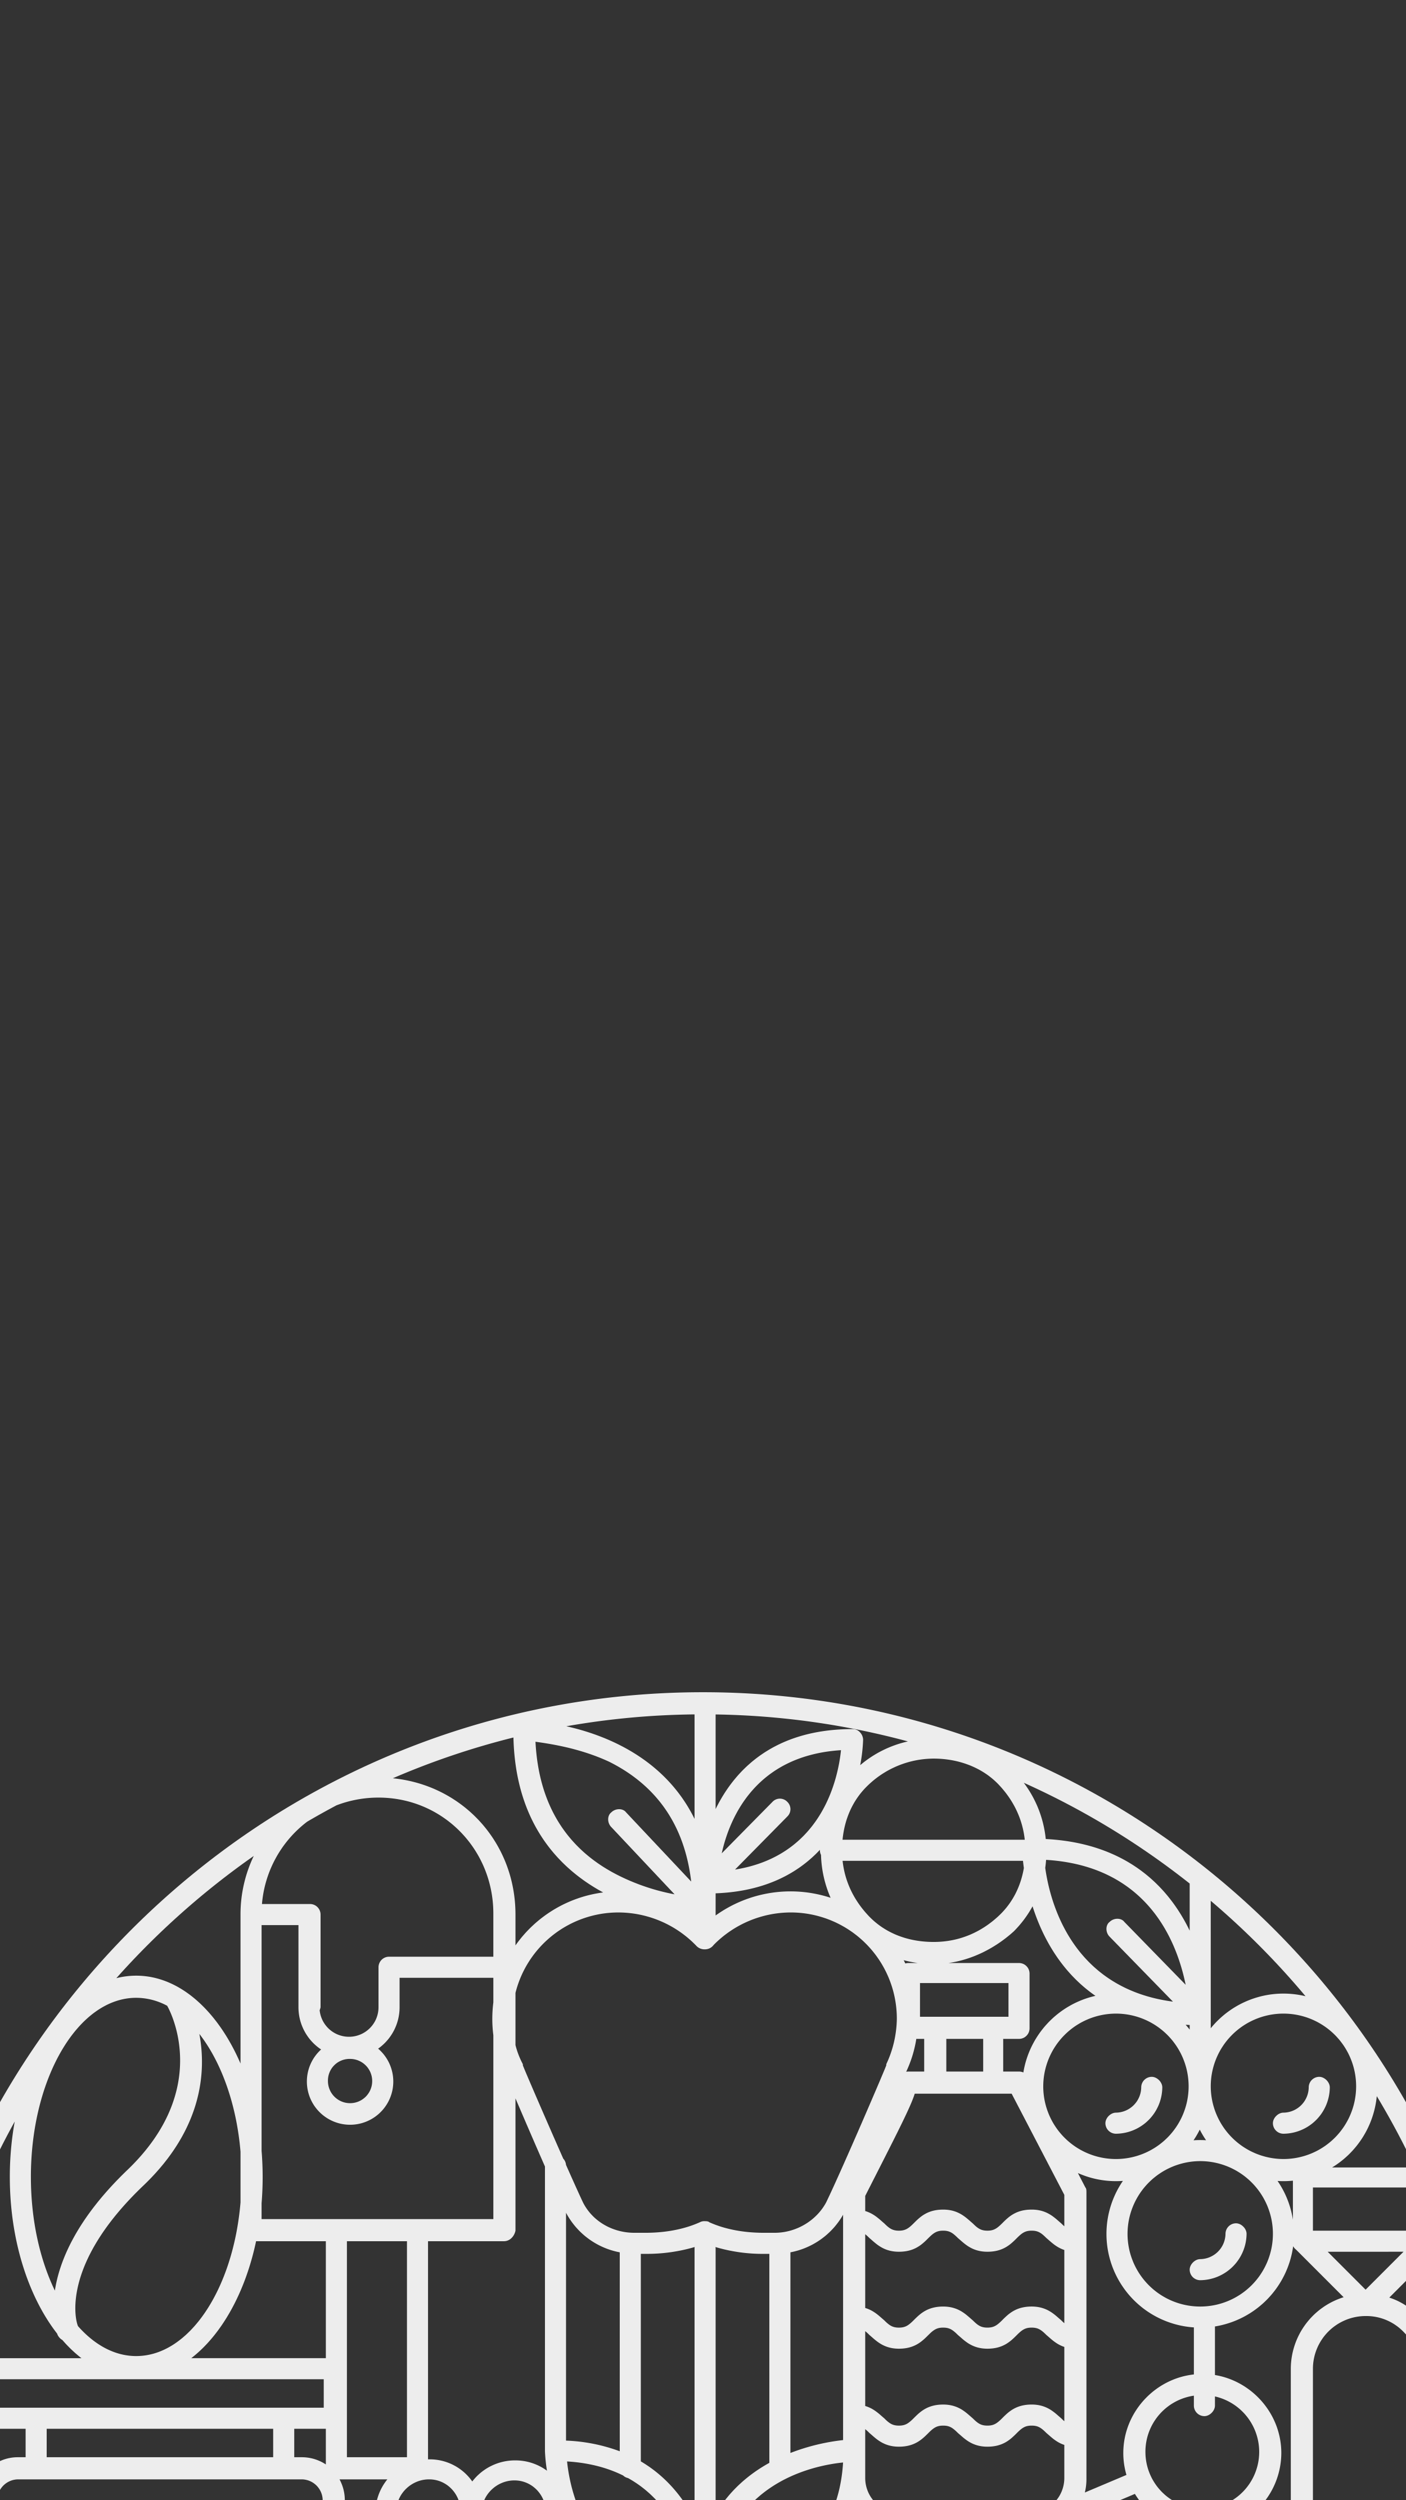 <svg xmlns="http://www.w3.org/2000/svg" xmlns:xlink="http://www.w3.org/1999/xlink" viewBox="0 0 1080 1920">
  <rect x="0" y="0" width="1080" height="1920" fill="#333333" stroke="none"/>
  <defs>
    <style>
      .cls-1 {
        fill: #fff;
        stroke: #707070;
      }

      .cls-2 {
        clip-path: url(#clip-path);
      }

      .cls-3 {
        fill: #ededed;
      }
    </style>
    <clipPath id="clip-path">
      <rect id="Rectangle_2830" data-name="Rectangle 2830" class="cls-1" width="1080" height="1920"/>
    </clipPath>
  </defs>
  <g id="Mask_Group_174" data-name="Mask Group 174" class="cls-2">
    <g id="Group_4388" data-name="Group 4388" transform="translate(23898.908 -5528.094)">
      <path id="Union_12" data-name="Union 12" class="cls-3" d="M220.673,1094.917a200.917,200.917,0,0,1-32.125-26.783,220.211,220.211,0,0,1-18.82-21.387C64.568,935.509,0,785.485,0,620.649,0,278.359,278.359,0,620.649,0S1241.3,278.359,1241.3,620.649,962.939,1241.3,620.649,1241.3A617.865,617.865,0,0,1,220.673,1094.917Zm349.585,127.3c-32.529-8.339-56.321-24.4-73.728-43.389a180.546,180.546,0,0,1,4.289,31.363,7.83,7.83,0,0,1,.782,2.3A600.273,600.273,0,0,0,570.257,1222.215Zm105.69-.429a598.346,598.346,0,0,0,159.541-37.057,76.6,76.6,0,0,1-37.612-21.921,80.316,80.316,0,0,1-19.546-31.749C762.726,1167.54,732.907,1206.591,675.947,1221.786Zm34.533-89.722a7.818,7.818,0,0,1,0,11.328l-67.894,67.894c116.782-11.909,133.516-115.894,135.866-147.194-42.888,1.619-76.878,15.375-101.962,40.459-30.052,30.052-40.257,70.022-44.272,94.447l66.934-66.934a7.818,7.818,0,0,1,11.328,0Zm-224.946,2.429c23.354,45.193,62.135,70.754,115.692,76.029l-67.137-67.13a8.01,8.01,0,0,1,11.328-11.328l66.529,66.529c-6.1-41.511-32.514-130.18-145.829-134.5C467.736,1077.848,471.778,1106.17,485.534,1134.493Zm-13.058,69.487-54.921-54.927a8.012,8.012,0,1,1,11.334-11.328l55.137,55.137c-5.837-35.876-29.236-106.676-122.3-110.972a152.194,152.194,0,0,0,16.988,58.257c14.647,28.73,36.347,48.048,65.107,57.684q3.713,1.142,7.443,2.236A142.252,142.252,0,0,0,472.476,1203.98Zm-91.422-29.362c-21-25.078-30.129-54.927-34.1-75.768a53.248,53.248,0,0,1-3.852,4.076c-11.328,11.328-27.513,17.8-46.936,17.8a102.093,102.093,0,0,1-14.668-1.092A603.942,603.942,0,0,0,381.054,1174.618Zm428.15-22.334a64.86,64.86,0,0,0,46.127,19.424,66.414,66.414,0,0,0,15.565-1.844q12.295-5.632,24.29-11.791a59.3,59.3,0,0,0,6.265-5.788,64.244,64.244,0,0,0,18.445-38.84H790.823A66.574,66.574,0,0,0,809.2,1152.284Zm-178.833-6.536c.395-.945.8-1.9,1.216-2.846-.407.424-.8.833-1.216,1.257Zm-16.185-.026v-.833q-.309-.334-.652-.709C613.755,1144.7,613.97,1145.207,614.186,1145.722Zm314.684-6.328a608.952,608.952,0,0,0,144.754-120.364c-23.095,12.3-52.276,21.267-88.474,21.581-.117.006-.234.009-.352.009h-78.93a80.011,80.011,0,0,1,6.916,6.47,80.993,80.993,0,0,1,23.631,55.159,7.893,7.893,0,0,1-.059,6.347A83.361,83.361,0,0,1,928.87,1139.394Zm-298.5-124.667v105.729c83.894-100.314,13.9-196.312-8.1-221.447-87.432,93.263-35.783,184.555-8.089,220.717v-105a8.093,8.093,0,1,1,16.185,0Zm-173.775,88.4a226.012,226.012,0,0,1-7.02-39.6q-5.824.559-11.788.564a122.83,122.83,0,0,1-79.1-28.621,98.728,98.728,0,0,1,1.84,29.6C400.018,1066.642,432.468,1079.326,456.6,1103.124ZM255.7,1009.06c-1.439,69.014,45.027,89.488,55.413,93.2,8.319-1.892,15.358-5.64,20.661-11.469,12.137-12.137,16.185-32.364,9.708-56.645-6.47-25.894-21.846-51.787-44.507-74.442-18.9-18.908-41.22-33.385-62.741-41.218C245.726,934.834,256.945,962.761,255.7,1009.06Zm22.973,92.6c-1.712-1.363-3.441-2.827-5.168-4.4-16.185-14.566-34.792-42.079-33.983-89.818,1.531-75.273-30.47-93.678-34.416-95.354q-2.233-.131-4.418-.131c-14.566,0-26.7,4.048-34.8,12.947-22.067,22.073-14.159,69.414,16.71,110.471a610.622,610.622,0,0,0,45.876,43.647C244.977,1090.231,262.374,1098.125,278.677,1101.656Zm640.949-4.391a66.563,66.563,0,0,0-18.176-37.228c-12.137-12.947-28.322-19.417-46.12-19.417-16.995,0-33.989,6.47-46.127,19.417a64.193,64.193,0,0,0-18.255,37.228ZM577.2,1090.255c-10.831-22.217-19.654-49.727-19.654-80.386,0-45.149,19.384-87.977,56.645-126.2v-3.464c-47.878-2.256-75.823-24.519-92.12-49.419l24.154,50.423c0,.81.81,1.619.81,2.429A124.265,124.265,0,0,1,561.6,941.9c0,46.383-27.283,87.626-66.924,108.251C527.6,1055.8,555.309,1069.267,577.2,1090.255Zm93.864-3.418c29.375-26.272,68.582-39.741,116.293-39.741a7.35,7.35,0,0,1,5.667,2.429,7.872,7.872,0,0,1,1.2,1.566q1.753-2.047,3.658-4a85.1,85.1,0,0,1,17.406-13.439,7.779,7.779,0,0,1,2.017-6.787l35.6-35.6a181.4,181.4,0,0,1-31.465-37.814L693.492,1039a11.507,11.507,0,0,1-4.857,1.619,8.415,8.415,0,0,1-3.632-.971A159.677,159.677,0,0,1,671.059,1086.838ZM343.922,887.681a2.974,2.974,0,0,1-.81,2.429c-8.089,16.185-12.947,32.37-12.947,49.365,0,59.067,47.746,107.622,106.819,107.622l.8,8.089V1047.1c59.073,0,106.819-47.746,107.629-106.819,0-17.8-4.857-35.6-13.756-52.6-.81-.81-.81-2.422-.81-3.232L470.543,757.4H413.889ZM833.478,941.9c9.708,16.988,54.216,81.729,149.7,81.729q6.634,0,12.934-.425V860.592q-6.3-.412-12.934-.418C889.313,860.175,843.187,925.718,833.478,941.9Zm68.1,81.729a183.186,183.186,0,0,1-36.4-21.984l-21.984,21.984h.754a79.548,79.548,0,0,1,11.383-.816,85.087,85.087,0,0,1,11.829.816Zm110.718-2.218c73.935-11.575,109.5-65.1,118.153-79.511-8.656-14.422-43.652-68.033-118.153-79.544Zm-325.973-2.874,37.911-75.834-38.911-79.3c-21.588,11.477-43.508,15.214-54.954,16.42v4C641.4,896.082,686,949.945,686.325,1018.541Zm54.1-79.066a11.213,11.213,0,0,1,0,7.28l-30.751,61.5,98.723-65.544-98.723-66.353ZM138.328,983.032c-6.191-27.724-1.516-52.914,15.427-69.458q1.692-1.693,3.528-3.238H94.7a35.092,35.092,0,0,1-3.51-.176A606.7,606.7,0,0,0,138.328,983.032Zm169.986-34.659q3.433,3.433,6.661,6.963a127.321,127.321,0,0,1-.988-15.861,112.376,112.376,0,0,1,4.054-29.663,31.136,31.136,0,0,1-5.679.524H256.84A193.09,193.09,0,0,1,308.314,948.374Zm513.5-17.748a184.576,184.576,0,0,1,31.225-37.149l-35.731-35.731-.006-.007H737.993a8.1,8.1,0,0,1-8.089-8.089V820.338a102.97,102.97,0,0,1-26.705,31.45Zm318.849-3.889a603.276,603.276,0,0,0,35.038-69H1056.955A182.093,182.093,0,0,1,1140.661,926.737Zm-966.666-52a35.811,35.811,0,0,1-5.177,18.607H312.362a16.228,16.228,0,0,0,16.185-16.185V844.048a34.944,34.944,0,0,1-17.8,4.792,34.8,34.8,0,0,1,0-69.591,34.948,34.948,0,0,1,17.8,4.8v-57.4H195.41A34.916,34.916,0,0,1,200.7,745.26a34.8,34.8,0,1,1-69.591,0,34.911,34.911,0,0,1,5.282-18.607H78.51v150.5A16.228,16.228,0,0,0,94.7,893.342h13.456a35.069,35.069,0,0,1-5.367-18.607,35.605,35.605,0,1,1,71.211,0Zm-55.025-.81A19.42,19.42,0,1,0,138.386,854.5,19.686,19.686,0,0,0,118.969,873.925Zm746.812,8.826a184.5,184.5,0,0,1,37.941-22.576H843.2Zm-252.4-19.344c-1.776-18.346-10.048-59.21-45.7-81.729a105.514,105.514,0,0,1-12.679-6.666c-10.812-4.655-23.6-7.789-38.723-8.71C518.7,790.577,533.26,858.549,613.376,863.407Zm17.8-.007c11.219-1.494,31.774-5.411,51.116-17.017a7.887,7.887,0,0,1,.678-.774,6.7,6.7,0,0,1,3.231-1.691c20.966-13.89,39.619-37.448,42.08-77.615C704,768.731,636.031,783.291,631.174,863.4ZM345.542,620.649v230.09l55.045-103.981.783-75.941c-18.614-4.041-33.173-21.036-32.364-40.46a41.019,41.019,0,0,1,9.22-25.894H341.464A33.569,33.569,0,0,1,345.542,620.649Zm-328.547,0A599.59,599.59,0,0,0,61.515,847.991V620.649A32.817,32.817,0,0,1,94.7,587.47h5.654V565.624H69.6a8.106,8.106,0,0,1-8.089-8.089V519.5a8.106,8.106,0,0,1,8.089-8.089h73.63a101.969,101.969,0,0,1-14.65-13.963,8.816,8.816,0,0,1-3.947-4.651c-.02-.059-.05-.146-.09-.263-22.117-28.4-36.328-71.853-36.328-120.306a238.892,238.892,0,0,1,3.767-42.54A599.386,599.386,0,0,0,16.995,620.649ZM746.089,841.554h326.092v-40.46a7.312,7.312,0,0,1,.816-3.558V781.678H746.089Zm424.815-.81V808.381h-81.722v32.364Zm-877.959-26.7a17.8,17.8,0,1,0,17.8-17.8A17.956,17.956,0,0,0,292.945,814.042Zm893.328,17.37a603.768,603.768,0,0,0,1.626-417.379v7.557a7.321,7.321,0,0,1-2.422,5.661l-37.63,37.631a52.288,52.288,0,0,1,22.255,14.163,57.6,57.6,0,0,1,16.988,40.46V701.568a57.06,57.06,0,0,1-41.157,55.143l36.048,36.043a8.206,8.206,0,0,1,5.109,7.538,7.141,7.141,0,0,1-.816,3.215Zm-572.087-20.3v-19.1q-6.784-.321-13.038-1.16A119.767,119.767,0,0,1,614.186,811.111Zm16.185-4.437A101.906,101.906,0,0,1,642,790.753c-4.52.826-8.471,1.351-11.628,1.684ZM507.3,799.954a152.747,152.747,0,0,1-8.018-41.747,7.346,7.346,0,0,1,2.429-5.661,8.731,8.731,0,0,1,5.661-2.429,159.612,159.612,0,0,1,21.127,1.352c-28.309-35.347-29.217-80.965-29.217-81.461a7.35,7.35,0,0,1,2.429-5.667,8.73,8.73,0,0,1,5.661-2.429,161.251,161.251,0,0,1,20.416,1.254,120.066,120.066,0,0,1-12.053-18.841,42.153,42.153,0,0,1-31.011,27.3l-.81,78.5c0,.32-.014.626-.043.919Zm652.281-7.758-29.132-29.132L1101.313,792.2Zm-70.394-11.334,24.1-24.1a52.447,52.447,0,0,1-24.1-14.73v38.834Zm-458.008-4.851c24.274-3.238,92.247-17.8,97.1-97.1C704,681.335,636.031,695.9,631.174,776.011Zm-68.468-15.043a104.856,104.856,0,0,1,11.523,6.078c10.9,4.8,23.824,8.037,39.147,8.964-1.75-18.065-9.793-58.375-44.083-81.03a104.746,104.746,0,0,1-15.7-8.246,113.527,113.527,0,0,0-37.319-7.828C518.061,696.783,526.424,738.352,562.706,760.968ZM1073,765.493V710.978q-.458-2.654-.66-5.362H746.089v59.876ZM148.1,745.26a17.8,17.8,0,1,0,35.6,0c.81-9.708-7.286-17.8-17.8-17.8A17.955,17.955,0,0,0,148.1,745.26Zm568.673,6.346c5.283-.977,9.781-1.541,13.13-1.865V732.947A101.934,101.934,0,0,1,716.774,751.606ZM1101.319,730.7c7.28,8.089,17.8,12.137,29.132,12.137a40.58,40.58,0,0,0,40.46-40.46V520.313a41.046,41.046,0,0,0-12.144-29.132,39.7,39.7,0,0,0-29.125-12.137,40.572,40.572,0,0,0-40.459,40.46V695.14a8.2,8.2,0,0,1,0,5.973v.455A41.05,41.05,0,0,0,1101.319,730.7ZM385.185,628.739c0,13.756,10.525,25.091,24.281,25.091a7.362,7.362,0,0,1,5.661,2.422,8.745,8.745,0,0,1,2.429,5.667l-.81,78.49H466.1l.81-77.681a7.35,7.35,0,0,1,2.429-5.667,8.735,8.735,0,0,1,5.667-2.422c13.756,0,25.084-11.334,25.084-24.281,0-13.756-10.518-25.084-24.274-25.084s-25.091,11.328-25.091,24.274a8.089,8.089,0,1,1-16.179,0c0-13.756-10.525-25.084-24.281-25.084S385.185,615.792,385.185,628.739Zm229,94.168V704.613q-6.392-.3-12.32-1.067A120.348,120.348,0,0,1,614.186,722.906Zm16.185-3.625a102.018,102.018,0,0,1,12.509-16.9c-4.889.923-9.15,1.494-12.509,1.848ZM78.51,620.649v89.818H328.547V620.649a16.228,16.228,0,0,0-16.185-16.185H94.7A16.228,16.228,0,0,0,78.51,620.649Zm987.231,68.782-34.851-50.8a59.686,59.686,0,0,1-26.675,6.3,61.032,61.032,0,0,1-51.783-29.3L897.851,638.67a43.791,43.791,0,0,1-19.224,8.116l-101,42.645Zm-434.567-.816c24.274-3.232,92.247-17.8,97.1-97.1C704,593.94,636.031,608.506,631.174,688.615Zm-68.508-15.872a105.67,105.67,0,0,1,11.6,6.118c10.89,4.792,23.8,8.024,39.108,8.951-1.85-18.5-10.747-62.356-50.3-84.341a7.858,7.858,0,0,1-3.738-1.965c-11.686-5.8-25.864-9.756-43.065-10.8C518.061,608.577,526.424,650.127,562.666,672.743Zm179.368-8.4a8.745,8.745,0,0,1,2.429,5.667q0,8.629-.8,16.464l92.65-39.12H771.983a43.527,43.527,0,0,1-35.25-17.749A103.562,103.562,0,0,1,715.9,664.373a132.474,132.474,0,0,1,20.468-2.461A7.35,7.35,0,0,1,742.035,664.341Zm330.153,5.531V519.5a57.742,57.742,0,0,1,40.583-54.9l-36.5-36.508a8.228,8.228,0,0,1-2.274-2.647,72.287,72.287,0,0,1-60.07,61.606v37.29c28.662,4.734,50.978,30.02,50.978,59.9a60.655,60.655,0,0,1-20.457,45.2Zm-458-34.353V427.251a8.407,8.407,0,0,1,.084-1.189,130.287,130.287,0,0,1-37.3,5.236h-4.055V590.663C592.705,602.341,605.677,618.923,614.186,635.518Zm16.185-208.268v203.83c10.844-18.334,25.9-30.814,41.269-39.305V431.3H667.6a127.136,127.136,0,0,1-37.341-5.234A6.412,6.412,0,0,1,630.371,427.251Zm114.908,176.4a26.939,26.939,0,0,0,26.7,26.7h99.533a26.085,26.085,0,0,0,8.117-1.3l4.071-1.719a26.935,26.935,0,0,0,14.515-23.689V578.021c-6.391-2.117-10.283-6.259-13.763-9.159-4.041-4.048-6.47-5.667-11.328-5.667s-7.28,1.619-11.328,5.667c-4.857,4.858-10.518,10.518-22.655,10.518s-17.8-6.47-22.662-10.518c-4.041-4.048-6.47-5.667-11.328-5.667s-7.28,1.619-11.328,5.667c-4.858,4.858-10.518,10.518-22.655,10.518s-17.8-6.47-22.655-10.518a36.61,36.61,0,0,0-3.238-2.949Zm215.238-20.227a43.695,43.695,0,1,0,53.406-42.634v7.025c0,4.048-4.048,8.1-8.1,8.1a8.111,8.111,0,0,1-8.089-8.1V540.2A43.489,43.489,0,0,0,960.517,583.428Zm-45.311,21.036a42.006,42.006,0,0,1-1.227,10.1l31.967-13.5a59.47,59.47,0,0,1-2.424-16.825c0-30.993,24.007-57.043,54.216-60.34V487.779a71.941,71.941,0,0,1-54.513-112.507q-2.652.19-5.357.191a71.451,71.451,0,0,1-29.221-6.217l5.749,11.074c.81.81.81,2.429.81,4.048v220.1Zm-471.758,1.619A41.41,41.41,0,0,1,476.622,589.9a40.958,40.958,0,0,1,24.2,7.916A127.138,127.138,0,0,1,499.287,583c-.006-.117-.009-.234-.009-.352,0-.008,0-.015,0-.021s0-.005,0-.008v-218.4c-7.9-17.95-16.526-38.011-22.649-52.325v101.6c-.81,4.048-4.048,8.1-8.905,8.1H409.459V589.1c.27-.005.539-.008.81-.008A39.915,39.915,0,0,1,443.449,606.083ZM312.362,587.47a33.379,33.379,0,0,1,18.607,5.543V565.624H306.695V587.47Zm34.792,0h46.127V421.59H347.154Zm-56.645,0V565.624H116.534V587.47ZM687.825,584.2a160.961,160.961,0,0,1,40.46-9.893V401.255a59.2,59.2,0,0,1-40.46,28.868Zm-131.094-1.314V430.12a59.1,59.1,0,0,1-41.269-30.39V574.711A132.488,132.488,0,0,1,556.732,582.888Zm271.086-25.354c4.041,4.048,6.47,5.661,11.328,5.661s7.28-1.613,11.328-5.661c4.858-4.857,10.518-10.518,22.655-10.518s17.8,6.47,22.655,10.518c.874.874,1.672,1.634,2.435,2.289V502.769c-6.391-2.119-10.283-6.265-13.763-9.165-4.048-4.041-6.47-5.661-11.328-5.661s-7.286,1.619-11.328,5.661c-4.857,4.858-10.525,10.525-22.662,10.525s-17.8-6.477-22.655-10.525c-4.048-4.041-6.477-5.661-11.328-5.661s-7.286,1.619-11.328,5.661c-4.858,4.858-10.518,10.525-22.662,10.525s-17.8-6.477-22.655-10.525a36.79,36.79,0,0,0-3.232-2.941v57.462c6.87,2.025,10.944,6.391,14.566,9.409,4.041,4.048,6.47,5.661,11.328,5.661s7.28-1.613,11.328-5.661c4.857-4.857,10.518-10.518,22.655-10.518S822.96,553.487,827.818,557.535Zm-498.461-8.1V527.593H77.694v21.846H329.356Zm1.613-38.031V421.59H277.38c-8.364,39.584-26.509,71.884-49.79,89.818Zm-145.646-1.619c40.617,0,74.492-51.214,80.1-117.982V352.822c-3.1-36.66-14.859-68.92-31.621-90.428,5.318,28.256,2.88,72.579-42.815,116.308-63.969,60.885-52.328,104.156-50.377,108.133C153.442,501.339,168.828,509.789,185.323,509.789Zm642.488-27.513c4.048,4.048,6.477,5.667,11.328,5.667s7.286-1.619,11.328-5.667c4.858-4.851,10.525-10.518,22.662-10.518s17.8,6.47,22.655,10.518c.874.874,1.672,1.634,2.435,2.289V428.319c-6.391-2.118-10.283-6.263-13.763-9.158-4.041-4.048-6.47-5.667-11.328-5.667s-7.28,1.619-11.328,5.667c-4.857,4.857-10.518,10.518-22.655,10.518s-17.8-6.477-22.662-10.518c-4.041-4.048-6.47-5.667-11.328-5.667s-7.28,1.619-11.328,5.667c-4.858,4.857-10.518,10.518-22.655,10.518s-17.8-6.477-22.655-10.518a36.6,36.6,0,0,0-3.238-2.949v56.655c6.87,2.025,10.942,6.391,14.559,9.409,4.048,4.048,6.477,5.667,11.328,5.667s7.286-1.619,11.334-5.667c4.851-4.851,10.518-10.518,22.655-10.518S822.96,478.228,827.811,482.276Zm118.963-66.347a55.835,55.835,0,1,0,55.835-55.835A55.949,55.949,0,0,0,946.774,415.929Zm-842.37-43.7c0,33.164,6.923,63.562,18.419,87.3,3.44-22.591,16.505-55.153,56.03-92.958,63.291-60.952,33.779-119.634,30.218-125.781a50.482,50.482,0,0,0-23.748-6.115C140.815,234.668,104.4,296.164,104.4,372.225Zm1025.238,86.586,29.132-29.132H1100.51ZM625.52,407.024c16.185,7.286,33.18,8.1,42.079,8.1h8.089c16.995,0,32.37-9.715,39.65-23.471,12.144-25.084,46.127-104.384,46.127-105.193v-.81a84.381,84.381,0,0,0,8.1-34.792,81.5,81.5,0,0,0-81.729-81.729,83.259,83.259,0,0,0-58.985,24.964,8.254,8.254,0,0,1-6.565,3.358l-.19,0a8.588,8.588,0,0,1-6.28-2.426,83.271,83.271,0,0,0-59.883-25.894,81.489,81.489,0,0,0-79.3,61.773v40.067a64.705,64.705,0,0,0,5.667,14.681v.81c0,.57,16.837,39.626,31.04,71.737a8.087,8.087,0,0,1,2.115,4.775c5.147,11.6,9.8,21.929,12.964,28.682,7.286,14.566,22.662,23.471,39.65,23.471h8.1c8.9,0,25.894-.81,42.079-8.1a7.288,7.288,0,0,1,4.041-.81C623.091,406.215,624.71,406.215,625.52,407.024Zm463.662,6.47h81.729V380.321h-81.729Zm-261.365-5.661c4.041,4.041,6.47,5.661,11.328,5.661s7.28-1.619,11.328-5.661c4.858-4.858,10.518-10.525,22.655-10.525s17.8,6.477,22.655,10.525c.874.872,1.672,1.631,2.435,2.286V385.988L857.759,308.3H783.31c-3.238,10.525-14.566,32.37-38.031,78.5v11.621c6.87,2.027,10.944,6.4,14.566,9.415,4.041,4.041,6.47,5.661,11.328,5.661s7.28-1.619,11.328-5.661c4.857-4.858,10.518-10.525,22.655-10.525S822.96,403.786,827.818,407.834Zm245.989-2.733v-30a72.267,72.267,0,0,1-7.273.366q-2.272,0-4.511-.141A71.622,71.622,0,0,1,1073.807,405.1Zm-792.2-.506H459.634V263.384a98.06,98.06,0,0,1-.8-12.531,99.586,99.586,0,0,1,.8-12.644V219.292h-72.02v22.655a38.957,38.957,0,0,1-16.485,31.772,33.189,33.189,0,1,1-43.8.63,38.961,38.961,0,0,1-17.4-32.4V178.833H281.611v173.4q.807,9.824.816,19.995,0,10.256-.816,20.16Zm885.854-39.65a603.446,603.446,0,0,0-29.231-54.764,72.2,72.2,0,0,1-34.308,54.764Zm-100.931-6.47A55.835,55.835,0,1,0,1010.7,302.64,55.954,55.954,0,0,0,1066.533,358.475Zm-184.5-55.835a55.835,55.835,0,1,0,55.835-55.835A55.949,55.949,0,0,0,882.034,302.64Zm115.44,41.451q2.544-.181,5.135-.182,2.269,0,4.5.14a72.167,72.167,0,0,1-4.84-8.15A71.731,71.731,0,0,1,997.474,344.091Zm-664.885-45.5A16.995,16.995,0,1,0,349.583,281.6,16.593,16.593,0,0,0,332.588,298.592Zm530.831-7.28a7.775,7.775,0,0,1,3.34.7,72.348,72.348,0,0,1,55.367-58.843c-26.927-18.688-40.98-45.813-48.307-68.759a84.841,84.841,0,0,1-14.454,19.279c-14.129,12.783-31.609,21.648-50.121,24.274h54.182a8.106,8.106,0,0,1,8.089,8.089v42.079a8.106,8.106,0,0,1-8.089,8.089h-12.15v25.091Zm-86.673.151a9.518,9.518,0,0,1,1.706-.151h12.131V266.222h-6.056A92.385,92.385,0,0,1,776.747,291.464Zm59.154-.151V266.222H807.578v25.091Zm-570.475-6.161V170.737a103.957,103.957,0,0,1,10.175-45A609.721,609.721,0,0,0,170.038,219.6a61.835,61.835,0,0,1,15.285-1.927C218.473,217.673,247.885,244.492,265.426,285.151Zm53.406-122.5a8.106,8.106,0,0,1,8.089,8.089v71.211a11.241,11.241,0,0,1-.7,2.239,22.659,22.659,0,0,0,45.206-2.239V211.2a8.11,8.11,0,0,1,8.089-8.089h80.116v-33.18c0-49.358-38.84-89.008-88.205-89.008a90.213,90.213,0,0,0-32.239,5.92q-11.426,6.055-22.568,12.586a88.61,88.61,0,0,0-34.716,63.223Zm675.681,96.427v-3.537c-1.039-.043-2.081-.1-3.1-.155Q993.023,257.177,994.513,259.075Zm16.185-1.017a71.886,71.886,0,0,1,72.811-24.6,608.532,608.532,0,0,0-72.811-73.274Zm-223.34-8.824H855.33V223.34H787.358Zm194.306-11.621-48.653-49.881c-3.238-3.232-3.238-8.9,0-11.328,3.238-3.232,8.9-3.232,11.328,0l47.093,48.281c-6.79-33.15-29.081-91.177-107.216-95.942q-.222,3.1-.653,6.155C887.654,164.356,905.92,227.649,981.664,237.612ZM776.1,208.328a7.952,7.952,0,0,1,2.357-.364h7.261a88.332,88.332,0,0,1-10.88-2.164Q775.489,207.055,776.1,208.328ZM476.629,170.737v23.694a97.638,97.638,0,0,1,67.354-40.674c-34.251-18.547-67.361-53.428-68.916-118.977a598.238,598.238,0,0,0-92.635,31.3C436.132,71.406,476.629,115.391,476.629,170.737Zm271.066.81c12.947,13.756,30.751,20.233,50.175,20.233s36.412-7.28,50.168-20.233c10.46-9.844,16.711-22.494,19.106-36.53-.282-2.028-.5-3.886-.677-5.542H727.9C729.642,145.545,736.58,159.736,747.7,171.547ZM994.513,183.1V146.924A604.389,604.389,0,0,0,867.079,69.546a86.048,86.048,0,0,1,16.882,43.19C946.788,116.009,978.515,150,994.513,183.1Zm-364.142-11.65A98.644,98.644,0,0,1,718.69,157.87a87.988,87.988,0,0,1-7.365-32.918,8.1,8.1,0,0,1-.851-3.574q0-.181.011-.362c-16.788,17.942-42.058,31.993-80.114,33.422ZM555.928,140.8a163.684,163.684,0,0,0,42.911,14.4l-48.578-51.61c-3.238-3.238-3.238-8.905,0-11.334,3.238-3.232,8.9-3.232,11.328,0l50.019,53.142c-5.022-42.53-25.8-73.4-62.959-91.982C525.987,42.888,503.332,39.65,492,38.031,494.426,85.777,515.469,120.569,555.928,140.8ZM685.409,84.157a7.818,7.818,0,0,1,0,11.328L645.276,136.2c66.719-10.616,79.111-69.539,81.4-91.692-64.714,4.087-85.274,50.612-91.607,79.222l39.01-39.572a7.818,7.818,0,0,1,11.328,0Zm182.429,29.132c-1.741-16.069-8.685-30.268-19.8-42.079-12.947-13.756-31.561-20.233-50.168-20.233A73.165,73.165,0,0,0,747.7,71.211c-11.821,11.125-18.262,25.839-19.84,42.079ZM614.186,97.27V17.029A602.952,602.952,0,0,0,515.7,26.147C546.525,33.027,591.342,50.888,614.186,97.27Zm16.185-7.551c14.842-30.291,44.793-61.4,105.207-61.4a7.35,7.35,0,0,1,5.667,2.429,8.733,8.733,0,0,1,2.422,5.661,125.639,125.639,0,0,1-2.244,19.617,85.282,85.282,0,0,1,36.663-18.243A602.548,602.548,0,0,0,630.371,17.072ZM437.788,1064.085Zm-8.1-64.734c0-4.048,4.048-8.1,8.1-8.1a61.47,61.47,0,0,0,61.5-61.5,8.107,8.107,0,0,1,8.1-8.089c4.041,0,8.089,4.041,8.089,8.089.81,42.888-34.8,77.681-77.681,77.681A8.111,8.111,0,0,1,429.692,999.351ZM1032.544,941.9a30.748,30.748,0,1,1,30.751,30.751A30.735,30.735,0,0,1,1032.544,941.9Zm16.185,0a14.566,14.566,0,0,0,29.132,0c0-8.089-7.286-14.559-14.566-14.559A14.5,14.5,0,0,0,1048.729,941.9ZM994.513,443.436c0-4.041,4.048-8.089,8.089-8.089a19.689,19.689,0,0,0,19.423-19.423,8.11,8.11,0,0,1,8.089-8.089c4.048,0,8.1,4.048,8.1,8.089a35.924,35.924,0,0,1-35.608,35.609A8.111,8.111,0,0,1,994.513,443.436Zm63.931-112.48c0-4.041,4.048-8.089,8.089-8.089a19.689,19.689,0,0,0,19.423-19.423,8.11,8.11,0,0,1,8.089-8.089c4.048,0,8.1,4.048,8.1,8.089a35.924,35.924,0,0,1-35.609,35.609A8.111,8.111,0,0,1,1058.444,330.956Zm-128.665,0c0-4.041,4.048-8.089,8.089-8.089a19.689,19.689,0,0,0,19.423-19.423,8.11,8.11,0,0,1,8.089-8.089c4.048,0,8.1,4.048,8.1,8.089a35.924,35.924,0,0,1-35.609,35.609A8.111,8.111,0,0,1,929.779,330.956Z" transform="translate(-23979.584 6827.585)"/>
    </g>
  </g>
</svg>
